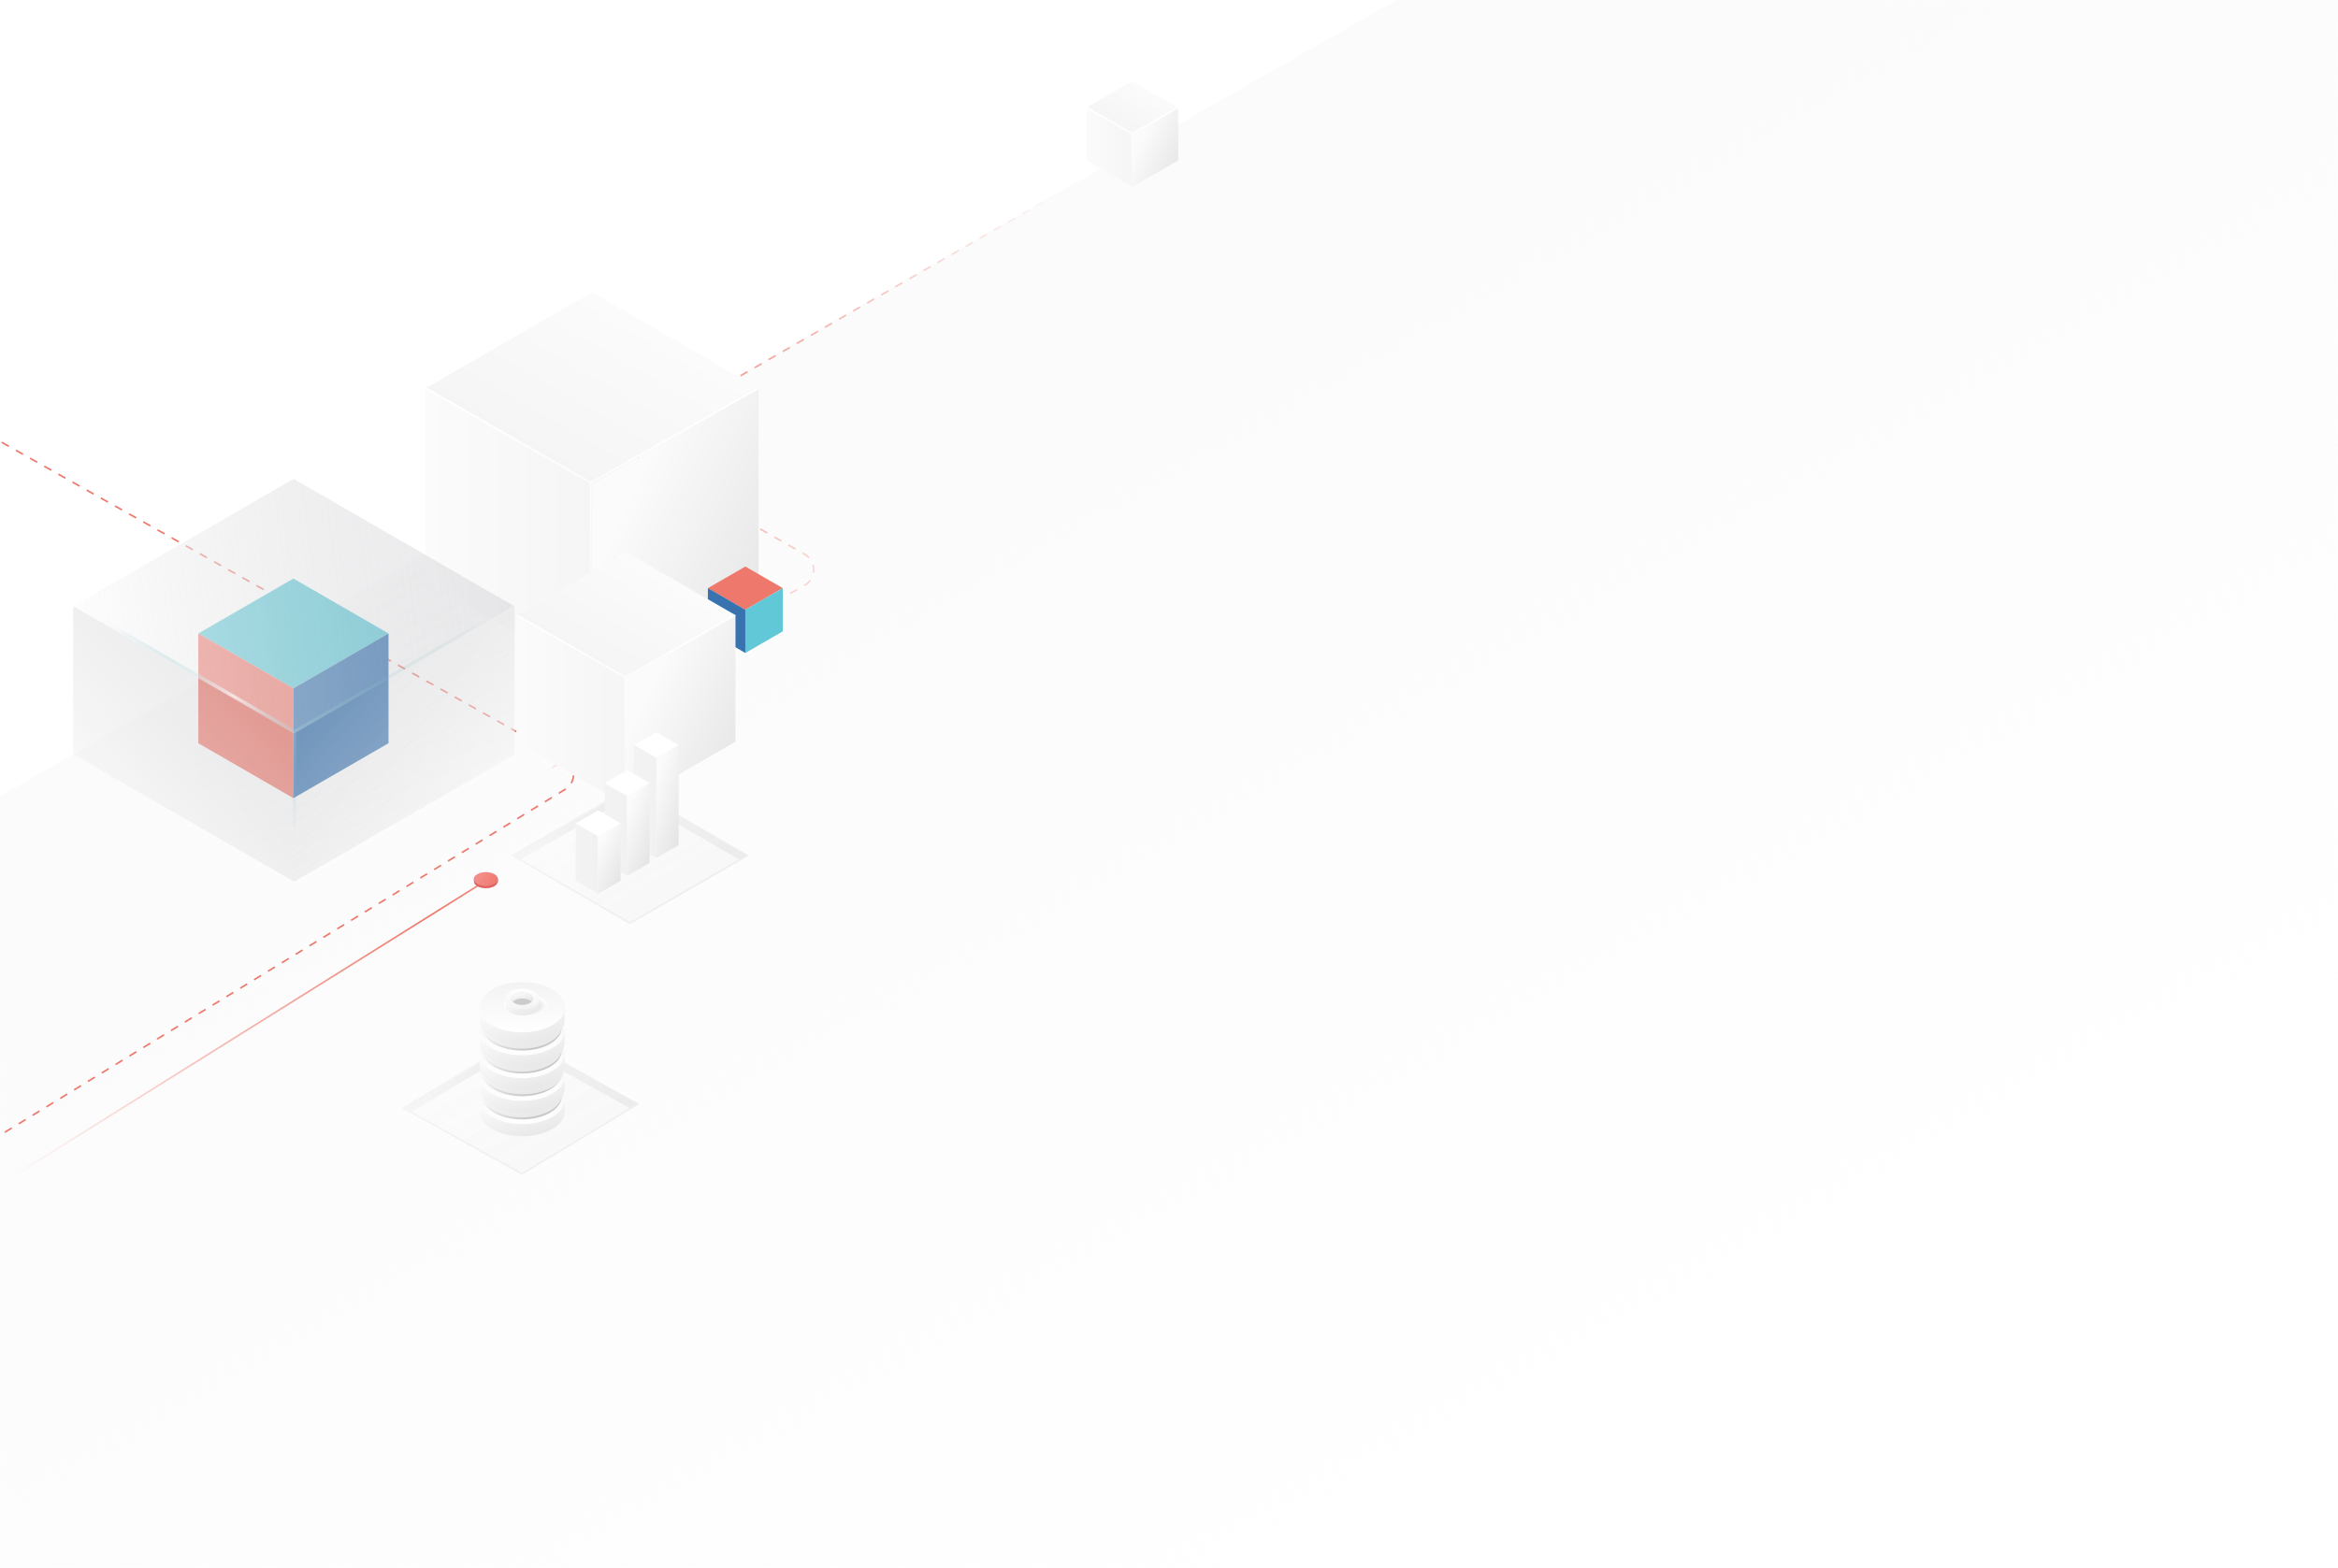 <svg xmlns="http://www.w3.org/2000/svg" fill="none" preserveAspectRatio="xMinYMin slice" viewBox="0 0 1440 966"><mask id="benefitsApiMask0" width="1440" height="966" x="0" y="0"
                                                                                                                      maskUnits="userSpaceOnUse"><rect width="1440" height="966" fill="#C4C4C4"/></mask><g mask="url(#benefitsApiMask0)"><path fill="url(#benefitsApiPaint0_linear)" d="M1198.08 -192.711L1452.91 -165.606L1452.9 1250.58L1235.52 1250.58L-11.494 1255.01L-11.495 497.006L1198.08 -192.711Z"/><path stroke="url(#benefitsApiPaint1_linear)" stroke-dasharray="5 5" d="M340 473L380.073 448.09C387.092 443.726 386.972 433.471 379.853 429.272L332.842 401.548C325.795 397.392 325.589 387.273 332.459 382.833L350 371.5"/><path stroke="#EE786C" stroke-dasharray="5 5" d="M-42.5 248L347.662 467.351C354.983 471.467 355.177 481.937 348.014 486.321L-95 757.5"/><path stroke="url(#benefitsApiPaint2_linear)" d="M-70 773.5L298.5 543"/><path fill="#DF6461" d="M304.45 545.948C301.578 547.605 296.922 547.605 294.05 545.948C292.72 545.18 292.006 544.192 291.908 543.187C291.793 542.021 291.562 540.399 293.104 539.509C295.976 537.851 302.341 537.603 305.213 539.261C307.486 541.065 307.322 544.29 304.45 545.948ZM295.993 541.065C294.194 542.104 294.194 543.787 295.993 544.826C297.792 545.864 300.708 545.864 302.507 544.826C304.305 543.787 304.305 542.104 302.507 541.065C300.708 540.027 297.792 540.027 295.993 541.065Z"/><path fill="url(#benefitsApiPaint3_linear)" d="M304.45 544.506C301.578 546.164 296.922 546.164 294.05 544.506C291.178 542.848 291.178 540.16 294.05 538.502C296.922 536.844 301.578 536.844 304.45 538.502C307.322 540.16 307.322 542.848 304.45 544.506Z"/><path stroke="url(#benefitsApiPaint4_linear)" stroke-dasharray="5 5" d="M417 405L495.595 360.589C503.037 356.383 503.048 345.668 495.616 341.447L396.244 285.01C388.842 280.806 388.816 270.148 396.197 265.907L678 104"/><rect width="118.504" height="118.504" fill="url(#benefitsApiPaint5_linear)" transform="matrix(0.866 0.5 -0.866 0.5 364.63 180)"/><rect width="118.504" height="118.504" fill="url(#benefitsApiPaint6_linear)" transform="matrix(1.19249e-08 -1 0.866 0.5 262.003 357.74)"/><rect width="118.504" height="118.504" fill="url(#benefitsApiPaint7_linear)" transform="matrix(0.866 -0.5 -3.75718e-05 1 364.626 298.496)"/><path stroke="url(#benefitsApiPaint8_linear)" d="M466.977 239.302L363.844 297.314M363.844 297.314L262.645 239.302M363.844 297.314V415.272"/><rect width="67.64" height="67.64" fill="#60C8D6" transform="matrix(0.866 0.5 -0.866 0.5 180.713 356.413)"/><rect width="67.64" height="67.64" fill="#EE786C" transform="matrix(1.19249e-08 -1 0.866 0.5 122.136 457.865)"/><rect width="67.64" height="67.64" fill="#3873AF" transform="matrix(0.866 -0.5 -3.75718e-05 1 180.711 424.049)"/><g filter="url(#benefitsApiFilter0_b)"><rect width="156.853" height="156.853" fill="url(#benefitsApiPaint9_linear)" fill-opacity=".6" transform="matrix(0.866 -0.5 0.866 0.5 45.06 373.427)"/></g><g filter="url(#benefitsApiFilter1_b)"><path fill="url(#benefitsApiPaint10_linear)" fill-opacity=".6" d="M45.06 464.718L45.06 373.427L181.176 451.439L181.176 543.144L45.06 464.718Z"/></g><g filter="url(#benefitsApiFilter2_b)"><path fill="url(#benefitsApiPaint11_linear)" fill-opacity=".6" d="M316.94 464.718L316.94 373.427L181.101 451.439L181.101 543.144L316.94 464.718Z"/></g><path stroke="url(#benefitsApiPaint12_linear)" stroke-width="2" d="M45.672 372.181L181.363 450.608M181.363 450.608L317.053 372.181M181.363 450.608V541.068"/><g opacity=".7"><rect width="84.293" height="84.293" fill="url(#benefitsApiPaint13_linear)" transform="matrix(0.866 -0.5 0.866 0.5 315 527.016)"/><path fill="url(#benefitsApiPaint14_linear)" d="M315 527.016L388 484.869L388 527.016L388 569.162L315 527.016Z"/><mask id="benefitsApiMask1" width="146" height="86" x="315" y="484"
                                                                                                                                                                                                                                                                                                                                                                                                                                                                                                                                                                                                                                                                                                                                                                                                                                                                                                                                                                                                                                          maskUnits="userSpaceOnUse"><rect width="84.293" height="84.293" fill="url(#benefitsApiPaint15_linear)" transform="matrix(0.866 -0.5 0.866 0.5 315 527.016)"/></mask><g mask="url(#benefitsApiMask1)"><rect width="84.293" height="84.293" fill="url(#benefitsApiPaint16_linear)" transform="matrix(0.866 -0.5 0.866 0.5 315 532.814)"/></g><rect width="83.293" height="83.293" x=".866" stroke="url(#benefitsApiPaint17_linear)" transform="matrix(0.866 -0.5 0.866 0.5 315.116 527.449)"/></g><g opacity=".7"><rect width="84.293" height="84.293" fill="url(#benefitsApiPaint18_linear)" transform="matrix(0.857 -0.515 0.874 0.485 247.722 682.641)"/><path fill="url(#benefitsApiPaint19_linear)" d="M247.722 682.641L319.989 639.251L320.711 681.391L321.433 723.531L247.722 682.641Z"/><mask id="benefitsApiMask2" width="147" height="85" x="247" y="639"
                                                                                                                                                                                                                                                                                                                                                                                                                                                                                                                                                                                                                                                                                                                                                                                                                                                                                                                                                                                                                                                                                                                                                                                                                                                                                                                                                                                                                                                                                                                                                                                                                                                                                                                                                                                                                                                                           maskUnits="userSpaceOnUse"><rect width="84.293" height="84.293" fill="url(#benefitsApiPaint20_linear)" transform="matrix(0.857 -0.515 0.874 0.485 247.722 682.641)"/></mask><g mask="url(#benefitsApiMask2)"><rect width="84.293" height="84.293" fill="url(#benefitsApiPaint21_linear)" transform="matrix(0.857 -0.515 0.874 0.485 247.821 688.438)"/></g><rect width="83.293" height="83.293" x=".866" y="-.015" stroke="url(#benefitsApiPaint22_linear)" transform="matrix(0.857 -0.515 0.874 0.485 247.858 683.079)"/></g><rect width="26.63" height="26.63" fill="#EE786C" transform="matrix(0.866 0.5 -0.866 0.5 459.062 349)"/><rect width="26.63" height="26.63" fill="#3873AF" transform="matrix(1.19249e-08 -1 0.866 0.5 436.001 388.941)"/><rect width="26.63" height="26.63" fill="#60C8D6" transform="matrix(0.866 -0.5 -3.75718e-05 1 459.061 375.628)"/><rect width="77.941" height="77.941" fill="url(#benefitsApiPaint23_linear)" transform="matrix(0.866 0.5 -0.866 0.5 385.5 340)"/><rect width="77.941" height="77.941" fill="url(#benefitsApiPaint24_linear)" transform="matrix(1.19249e-08 -1 0.866 0.5 318.002 456.9)"/><rect width="77.941" height="77.941" fill="url(#benefitsApiPaint25_linear)" transform="matrix(0.866 -0.5 -3.75718e-05 1 385.498 417.936)"/><path stroke="url(#benefitsApiPaint26_linear)" d="M452.815 379.003L384.983 417.158M384.983 417.158L318.424 379.003M384.983 417.158V494.74"/><rect width="15.906" height="15.906" fill="url(#benefitsApiPaint27_linear)" transform="matrix(0.866 0.5 -0.866 0.5 404.225 451)"/><path fill="url(#benefitsApiPaint28_linear)" d="M390.449 520.575L390.449 458.951L404.224 466.905L404.224 528.529L390.449 520.575Z"/><path fill="url(#benefitsApiPaint29_linear)" d="M404.224 466.905L417.998 458.951L417.998 520.576L404.223 528.529L404.224 466.905Z"/><rect width="15.906" height="15.906" fill="url(#benefitsApiPaint30_linear)" transform="matrix(0.866 0.5 -0.866 0.5 386.316 474.418)"/><path fill="url(#benefitsApiPaint31_linear)" d="M372.541 531.596L372.541 482.369L386.315 490.323L386.315 539.55L372.541 531.596Z"/><path fill="url(#benefitsApiPaint32_linear)" d="M386.316 490.323L400.091 482.37L400.091 531.596L386.316 539.55L386.316 490.323Z"/><path stroke="url(#benefitsApiPaint33_linear)" stroke-width=".4" d="M400.054 482.378L386.211 490.165M386.211 490.165L372.628 482.378M386.211 490.165V505.998"/><rect width="15.906" height="15.906" fill="url(#benefitsApiPaint34_linear)" transform="matrix(0.866 0.5 -0.866 0.5 368.408 499.214)"/><path fill="url(#benefitsApiPaint35_linear)" d="M354.633 542.616L354.633 507.165L368.407 515.119L368.407 550.57L354.633 542.616Z"/><path fill="url(#benefitsApiPaint36_linear)" d="M368.408 515.119L382.183 507.165L382.182 542.617L368.408 550.57L368.408 515.119Z"/><path stroke="url(#benefitsApiPaint37_linear)" stroke-width=".4" d="M382.146 507.174L368.303 514.96M368.303 514.96L354.72 507.174M368.303 514.96V530.793"/></g><path fill="url(#benefitsApiPaint38_linear)" d="M347.8 676.6H295.4V684.5C295.4 684.5 295.4 684.6 295.4 684.7C295.4 693.1 307.1 700 321.6 700C336.1 700 347.8 693.2 347.8 684.7C347.8 684.6 347.8 684.6 347.8 684.5V676.6Z"/><path fill="url(#benefitsApiPaint39_linear)" d="M321.6 692C336.07 692 347.8 685.15 347.8 676.7C347.8 668.25 336.07 661.4 321.6 661.4C307.131 661.4 295.4 668.25 295.4 676.7C295.4 685.15 307.131 692 321.6 692Z"/><path fill="#fff" d="M321.6 691.9C307.3 691.9 295.7 685.2 295.4 676.9C295.4 677 295.4 677.1 295.4 677.2C295.4 685.6 307.1 692.5 321.6 692.5C336.1 692.5 347.8 685.7 347.8 677.2C347.8 677.1 347.8 677 347.8 676.9C347.5 685.2 335.9 691.9 321.6 691.9Z"/><path fill="url(#benefitsApiPaint40_linear)" d="M346 668.5H297.2V675.2C297.2 675.3 297.2 675.3 297.2 675.4C297.2 683.2 308.1 689.6 321.6 689.6C335 689.6 346 683.2 346 675.4C346 675.3 346 675.3 346 675.2V668.5Z"/><path fill="url(#benefitsApiPaint41_linear)" d="M346 667.3H297.2V674C297.2 674.1 297.2 674.1 297.2 674.2C297.2 682 308.1 688.4 321.6 688.4C335 688.4 346 682 346 674.2C346 674.1 346 674.1 346 674V667.3Z"/><path fill="url(#benefitsApiPaint42_linear)" d="M347.8 662.3H295.4V670.2C295.4 670.2 295.4 670.3 295.4 670.4C295.4 678.8 307.1 685.7 321.6 685.7C336.1 685.7 347.8 678.9 347.8 670.4C347.8 670.3 347.8 670.3 347.8 670.2V662.3Z"/><path fill="url(#benefitsApiPaint43_linear)" d="M321.6 677.7C336.07 677.7 347.8 670.85 347.8 662.4C347.8 653.95 336.07 647.1 321.6 647.1C307.131 647.1 295.4 653.95 295.4 662.4C295.4 670.85 307.131 677.7 321.6 677.7Z"/><path fill="#fff" d="M321.6 677.6C307.3 677.6 295.7 670.9 295.4 662.6C295.4 662.7 295.4 662.8 295.4 662.9C295.4 671.3 307.1 678.2 321.6 678.2C336.1 678.2 347.8 671.4 347.8 662.9C347.8 662.8 347.8 662.7 347.8 662.6C347.5 670.9 335.9 677.6 321.6 677.6Z"/><path fill="url(#benefitsApiPaint44_linear)" d="M346 654.2H297.2V660.9C297.2 661 297.2 661 297.2 661.1C297.2 668.9 308.1 675.3 321.6 675.3C335 675.2 346 668.9 346 661C346 660.9 346 660.9 346 660.8V654.2Z"/><path fill="url(#benefitsApiPaint45_linear)" d="M347 653H297.2V659.7C297.2 659.8 297.2 659.8 297.2 659.9C297.2 667.7 308.324 674.1 322.1 674.1C335.775 674.1 347 667.7 347 659.9C347 659.8 347 659.8 347 659.7V653Z"/><path fill="url(#benefitsApiPaint46_linear)" d="M347.8 648.3H295.4V656.2C295.4 656.2 295.4 656.3 295.4 656.4C295.4 664.8 307.1 671.7 321.6 671.7C336.1 671.7 347.8 664.9 347.8 656.4C347.8 656.3 347.8 656.3 347.8 656.2V648.3Z"/><path fill="url(#benefitsApiPaint47_linear)" d="M321.6 663.7C336.07 663.7 347.8 656.85 347.8 648.4C347.8 639.95 336.07 633.1 321.6 633.1C307.131 633.1 295.4 639.95 295.4 648.4C295.4 656.85 307.131 663.7 321.6 663.7Z"/><path fill="#fff" d="M321.6 663.6C307.3 663.6 295.7 656.9 295.4 648.6C295.4 648.7 295.4 648.8 295.4 648.9C295.4 657.3 307.1 664.2 321.6 664.2C336.1 664.2 347.8 657.4 347.8 648.9C347.8 648.8 347.8 648.7 347.8 648.6C347.5 656.9 335.9 663.6 321.6 663.6Z"/><path fill="url(#benefitsApiPaint48_linear)" d="M346 640.2H297.2V646.9C297.2 647 297.2 647 297.2 647.1C297.2 654.9 308.1 661.3 321.6 661.3C335 661.3 346 654.9 346 647.1C346 647 346 647 346 646.9V640.2Z"/><path fill="url(#benefitsApiPaint49_linear)" d="M346 639.1H297.2V645.8C297.2 645.9 297.2 645.9 297.2 646C297.2 653.8 308.1 660.2 321.6 660.2C335 660.1 346 653.8 346 645.9C346 645.8 346 645.8 346 645.7V639.1Z"/><path fill="url(#benefitsApiPaint50_linear)" d="M347.8 634.2H295.4V642.1C295.4 642.1 295.4 642.2 295.4 642.3C295.4 650.7 307.1 657.6 321.6 657.6C336.1 657.6 347.8 650.8 347.8 642.3C347.8 642.2 347.8 642.2 347.8 642.1V634.2Z"/><path fill="url(#benefitsApiPaint51_linear)" d="M321.6 649.6C336.07 649.6 347.8 642.75 347.8 634.3C347.8 625.85 336.07 619 321.6 619C307.131 619 295.4 625.85 295.4 634.3C295.4 642.75 307.131 649.6 321.6 649.6Z"/><path fill="#fff" d="M321.6 649.5C307.3 649.5 295.7 642.8 295.4 634.5C295.4 634.6 295.4 634.7 295.4 634.8C295.4 643.2 307.1 650.1 321.6 650.1C336.1 650.1 347.8 643.3 347.8 634.8C347.8 634.7 347.8 634.6 347.8 634.5C347.5 642.8 335.9 649.5 321.6 649.5Z"/><path fill="url(#benefitsApiPaint52_linear)" d="M346 626.1H297.2V632.8C297.2 632.9 297.2 632.9 297.2 633C297.2 640.8 308.1 647.2 321.6 647.2C335 647.2 346 640.8 346 633C346 632.9 346 632.9 346 632.8V626.1Z"/><path fill="url(#benefitsApiPaint53_linear)" d="M346 625H297.2V631.7C297.2 631.8 297.2 631.8 297.2 631.9C297.2 639.7 308.1 646 321.6 646C335 646 346 639.7 346 631.8C346 631.7 346 631.7 346 631.6V625Z"/><path fill="url(#benefitsApiPaint54_linear)" d="M347.8 620.1H295.4V628C295.4 628 295.4 628.1 295.4 628.2C295.4 636.6 307.1 643.5 321.6 643.5C336.1 643.5 347.8 636.7 347.8 628.2C347.8 628.1 347.8 628.1 347.8 628V620.1Z"/><path fill="url(#benefitsApiPaint55_linear)" d="M321.6 635.6C336.07 635.6 347.8 628.75 347.8 620.3C347.8 611.85 336.07 605 321.6 605C307.131 605 295.4 611.85 295.4 620.3C295.4 628.75 307.131 635.6 321.6 635.6Z"/><path fill="#fff" d="M321.6 635.4C307.3 635.4 295.7 628.7 295.4 620.4C295.4 620.5 295.4 620.6 295.4 620.7C295.4 629.2 307.1 636 321.6 636C336.1 636 347.8 629.2 347.8 620.7C347.8 620.6 347.8 620.5 347.8 620.4C347.5 628.8 335.9 635.4 321.6 635.4Z"/><path fill="url(#benefitsApiPaint56_radial)" d="M323.6 626C330.891 626 336.8 622.956 336.8 619.2C336.8 615.444 330.891 612.4 323.6 612.4C316.31 612.4 310.4 615.444 310.4 619.2C310.4 622.956 316.31 626 323.6 626Z"/><path fill="url(#benefitsApiPaint57_linear)" d="M332.101 615.2H311.101V619.3V619.4C311.101 622.8 315.801 625.5 321.601 625.5C327.401 625.5 332.101 622.8 332.101 619.4V619.3V615.2Z"/><path fill="url(#benefitsApiPaint58_linear)" d="M321.601 621.3C327.4 621.3 332.101 618.569 332.101 615.2C332.101 611.831 327.4 609.1 321.601 609.1C315.802 609.1 311.101 611.831 311.101 615.2C311.101 618.569 315.802 621.3 321.601 621.3Z"/><path fill="#CCC" d="M321.601 619.1C325.246 619.1 328.201 617.399 328.201 615.3C328.201 613.201 325.246 611.5 321.601 611.5C317.956 611.5 315.001 613.201 315.001 615.3C315.001 617.399 317.956 619.1 321.601 619.1Z"/><path fill="url(#benefitsApiPaint59_linear)" d="M321.601 615.1C324.101 615.1 326.301 615.9 327.401 617.1C327.901 616.6 328.201 615.9 328.201 615.3C328.201 613.2 325.201 611.5 321.601 611.5C318.001 611.5 315.001 613.1 315.001 615.3C315.001 616 315.301 616.6 315.801 617.1C316.901 615.9 319.101 615.1 321.601 615.1Z"/><path fill="#fff" d="M321.601 621.3C315.901 621.3 311.201 618.6 311.101 615.3V615.4C311.101 618.8 315.801 621.5 321.601 621.5C327.401 621.5 332.101 618.8 332.101 615.4V615.3C332.001 618.6 327.301 621.3 321.601 621.3Z"/><rect width="32.553" height="32.553" fill="url(#benefitsApiPaint60_linear)" transform="matrix(0.866 0.5 -0.866 0.5 697.451 50)"/><rect width="32.553" height="32.553" fill="url(#benefitsApiPaint61_linear)" transform="matrix(1.19249e-08 -1 0.866 0.5 669.26 98.825)"/><rect width="32.553" height="32.553" fill="url(#benefitsApiPaint62_linear)" transform="matrix(0.866 -0.5 -3.75718e-05 1 697.45 82.551)"/><path stroke="url(#benefitsApiPaint63_linear)" d="M725.565 66.29L697.235 82.226M697.235 82.226L669.436 66.29M697.235 82.226V114.629"/><defs><filter id="benefitsApiFilter0_b" width="295.678" height="180.853" x="33.06" y="283" color-interpolation-filters="sRGB" filterUnits="userSpaceOnUse"><feFlood flood-opacity="0" result="BackgroundImageFix"/><feGaussianBlur in="BackgroundImage" stdDeviation="6"/><feComposite in2="SourceAlpha" operator="in" result="effect1_backgroundBlur"/><feBlend in="SourceGraphic" in2="effect1_backgroundBlur" mode="normal" result="shape"/></filter><filter id="benefitsApiFilter1_b" width="160.115" height="193.718" x="33.06" y="361.427" color-interpolation-filters="sRGB" filterUnits="userSpaceOnUse"><feFlood flood-opacity="0" result="BackgroundImageFix"/><feGaussianBlur in="BackgroundImage" stdDeviation="6"/><feComposite in2="SourceAlpha" operator="in" result="effect1_backgroundBlur"/><feBlend in="SourceGraphic" in2="effect1_backgroundBlur" mode="normal" result="shape"/></filter><filter id="benefitsApiFilter2_b" width="159.839" height="193.718" x="169.101" y="361.427" color-interpolation-filters="sRGB" filterUnits="userSpaceOnUse"><feFlood flood-opacity="0" result="BackgroundImageFix"/><feGaussianBlur in="BackgroundImage" stdDeviation="6"/><feComposite in2="SourceAlpha" operator="in" result="effect1_backgroundBlur"/><feBlend in="SourceGraphic" in2="effect1_backgroundBlur" mode="normal" result="shape"/></filter><linearGradient id="benefitsApiPaint0_linear" x1="445.997" x2="918.289" y1="238" y2="1066.27" gradientUnits="userSpaceOnUse"><stop stop-color="#FBFBFB"/><stop offset=".932" stop-color="#FBFBFB" stop-opacity="0"/></linearGradient><linearGradient id="benefitsApiPaint1_linear" x1="-16.57" x2="106.739" y1="405.498" y2="592.562" gradientUnits="userSpaceOnUse"><stop stop-color="#EE786C" stop-opacity="0"/><stop offset=".542" stop-color="#EE786C"/><stop offset="1" stop-color="#EE786C" stop-opacity=".17"/></linearGradient><linearGradient id="benefitsApiPaint2_linear" x1="-5.725" x2="154.97" y1="742.377" y2="863.573" gradientUnits="userSpaceOnUse"><stop stop-color="#EE786C" stop-opacity="0"/><stop offset=".542" stop-color="#EE786C"/><stop offset="1" stop-color="#EE786C" stop-opacity="0"/></linearGradient><linearGradient id="benefitsApiPaint3_linear" x1="296.976" x2="306.765" y1="537.132" y2="543.72" gradientUnits="userSpaceOnUse"><stop stop-color="#F48D89"/><stop offset="1" stop-color="#EE786C"/></linearGradient><linearGradient id="benefitsApiPaint4_linear" x1="16" x2="429.768" y1="511" y2="677.579" gradientUnits="userSpaceOnUse"><stop stop-color="#EE786C" stop-opacity=".17"/><stop offset=".542" stop-color="#EE786C"/><stop offset="1" stop-color="#EE786C" stop-opacity="0"/></linearGradient><linearGradient id="benefitsApiPaint5_linear" x1="59.252" x2="59.252" y1="0" y2="123.798" gradientUnits="userSpaceOnUse"><stop stop-color="#FBFBFB"/><stop offset="1" stop-color="#F5F5F5"/></linearGradient><linearGradient id="benefitsApiPaint6_linear" x1="59.252" x2="59.252" y1="0" y2="123.798" gradientUnits="userSpaceOnUse"><stop stop-color="#FBFBFB"/><stop offset="1" stop-color="#F5F5F5"/></linearGradient><linearGradient id="benefitsApiPaint7_linear" x1="35.569" x2="283.241" y1="7.579" y2="191.602" gradientUnits="userSpaceOnUse"><stop stop-color="#FBFBFB"/><stop offset="1" stop-color="#CFCFCF"/></linearGradient><linearGradient id="benefitsApiPaint8_linear" x1="367.711" x2="364.811" y1="256.705" y2="415.272" gradientUnits="userSpaceOnUse"><stop stop-color="#fff"/><stop offset="1" stop-color="#fff" stop-opacity="0"/></linearGradient><linearGradient id="benefitsApiPaint9_linear" x1="8.842" x2="195.076" y1="-35.43" y2="124.144" gradientUnits="userSpaceOnUse"><stop stop-color="#fff"/><stop offset="1" stop-color="#C1C2C6" stop-opacity=".56"/></linearGradient><linearGradient id="benefitsApiPaint10_linear" x1="-78.088" x2="59.592" y1="388.44" y2="264.772" gradientUnits="userSpaceOnUse"><stop stop-color="#fff"/><stop offset="1" stop-color="#C1C2C6" stop-opacity=".56"/></linearGradient><linearGradient id="benefitsApiPaint11_linear" x1="440.064" x2="302.682" y1="388.462" y2="264.966" gradientUnits="userSpaceOnUse"><stop stop-color="#fff"/><stop offset="1" stop-color="#C1C2C6" stop-opacity=".56"/></linearGradient><linearGradient id="benefitsApiPaint12_linear" x1="65.59" x2="190.492" y1="388.779" y2="503.722" gradientUnits="userSpaceOnUse"><stop stop-color="#56A7B1" stop-opacity="0"/><stop offset=".496" stop-color="#fff" stop-opacity=".63"/><stop offset="1" stop-color="#56A7B1" stop-opacity="0"/></linearGradient><linearGradient id="benefitsApiPaint13_linear" x1="9.176" x2="55.9" y1="9.622" y2="109.106" gradientUnits="userSpaceOnUse"><stop stop-color="#F2F2F2"/><stop offset="1" stop-color="#E3E3E3"/></linearGradient><linearGradient id="benefitsApiPaint14_linear" x1="331.279" x2="390.729" y1="527.239" y2="522.761" gradientUnits="userSpaceOnUse"><stop stop-color="#F2F2F2"/><stop offset="1" stop-color="#E3E3E3"/></linearGradient><linearGradient id="benefitsApiPaint15_linear" x1="9.176" x2="55.9" y1="9.622" y2="109.106" gradientUnits="userSpaceOnUse"><stop stop-color="#2C365A"/><stop offset="1" stop-color="#364169"/></linearGradient><linearGradient id="benefitsApiPaint16_linear" x1="42.147" x2="42.147" y1="0" y2="88.059" gradientUnits="userSpaceOnUse"><stop stop-color="#FBFBFB"/><stop offset="1" stop-color="#F5F5F5"/></linearGradient><linearGradient id="benefitsApiPaint17_linear" x1="69.043" x2="9.495" y1="69.489" y2="-93.761" gradientUnits="userSpaceOnUse"><stop stop-color="#E8E8E8"/><stop offset="1" stop-color="#F9F9F9"/></linearGradient><linearGradient id="benefitsApiPaint18_linear" x1="9.176" x2="55.9" y1="9.622" y2="109.106" gradientUnits="userSpaceOnUse"><stop stop-color="#F2F2F2"/><stop offset="1" stop-color="#E3E3E3"/></linearGradient><linearGradient id="benefitsApiPaint19_linear" x1="264.002" x2="323.366" y1="682.585" y2="677.09" gradientUnits="userSpaceOnUse"><stop stop-color="#F2F2F2"/><stop offset="1" stop-color="#E3E3E3"/></linearGradient><linearGradient id="benefitsApiPaint20_linear" x1="9.176" x2="55.9" y1="9.622" y2="109.106" gradientUnits="userSpaceOnUse"><stop stop-color="#2C365A"/><stop offset="1" stop-color="#364169"/></linearGradient><linearGradient id="benefitsApiPaint21_linear" x1="42.147" x2="42.147" y1="0" y2="88.059" gradientUnits="userSpaceOnUse"><stop stop-color="#FBFBFB"/><stop offset="1" stop-color="#F5F5F5"/></linearGradient><linearGradient id="benefitsApiPaint22_linear" x1="69.043" x2="9.495" y1="69.489" y2="-93.761" gradientUnits="userSpaceOnUse"><stop stop-color="#E8E8E8"/><stop offset="1" stop-color="#F9F9F9"/></linearGradient><linearGradient id="benefitsApiPaint23_linear" x1="38.97" x2="38.97" y1="0" y2="81.423" gradientUnits="userSpaceOnUse"><stop stop-color="#FBFBFB"/><stop offset="1" stop-color="#F5F5F5"/></linearGradient><linearGradient id="benefitsApiPaint24_linear" x1="38.97" x2="38.97" y1="0" y2="81.423" gradientUnits="userSpaceOnUse"><stop stop-color="#FBFBFB"/><stop offset="1" stop-color="#F5F5F5"/></linearGradient><linearGradient id="benefitsApiPaint25_linear" x1="23.394" x2="186.29" y1="4.985" y2="126.018" gradientUnits="userSpaceOnUse"><stop stop-color="#FBFBFB"/><stop offset="1" stop-color="#CFCFCF"/></linearGradient><linearGradient id="benefitsApiPaint26_linear" x1="387.527" x2="385.619" y1="390.449" y2="494.74" gradientUnits="userSpaceOnUse"><stop stop-color="#fff"/><stop offset="1" stop-color="#fff" stop-opacity="0"/></linearGradient><linearGradient id="benefitsApiPaint27_linear" x1="7.953" x2="7.953" y1="0" y2="16.617" gradientUnits="userSpaceOnUse"><stop stop-color="#fff"/><stop offset="1" stop-color="#fff"/></linearGradient><linearGradient id="benefitsApiPaint28_linear" x1="390.449" x2="404.839" y1="472.776" y2="472.776" gradientUnits="userSpaceOnUse"><stop stop-color="#F3F3F3"/><stop offset="1" stop-color="#F1F1F1"/></linearGradient><linearGradient id="benefitsApiPaint29_linear" x1="408.358" x2="442.04" y1="466.286" y2="476.56" gradientUnits="userSpaceOnUse"><stop stop-color="#FBFBFB"/><stop offset="1" stop-color="#DCDBDB"/></linearGradient><linearGradient id="benefitsApiPaint30_linear" x1="7.953" x2="7.953" y1="0" y2="16.617" gradientUnits="userSpaceOnUse"><stop stop-color="#fff"/><stop offset="1" stop-color="#fff"/></linearGradient><linearGradient id="benefitsApiPaint31_linear" x1="372.541" x2="386.931" y1="493.413" y2="493.413" gradientUnits="userSpaceOnUse"><stop stop-color="#F3F3F3"/><stop offset="1" stop-color="#F1F1F1"/></linearGradient><linearGradient id="benefitsApiPaint32_linear" x1="390.451" x2="421.546" y1="489.348" y2="500.717" gradientUnits="userSpaceOnUse"><stop stop-color="#FBFBFB"/><stop offset="1" stop-color="#DCDBDB"/></linearGradient><linearGradient id="benefitsApiPaint33_linear" x1="386.73" x2="386.341" y1="484.714" y2="505.998" gradientUnits="userSpaceOnUse"><stop stop-color="#fff"/><stop offset="1" stop-color="#fff" stop-opacity="0"/></linearGradient><linearGradient id="benefitsApiPaint34_linear" x1="7.953" x2="7.953" y1="0" y2="16.617" gradientUnits="userSpaceOnUse"><stop stop-color="#fff"/><stop offset="1" stop-color="#fff"/></linearGradient><linearGradient id="benefitsApiPaint35_linear" x1="354.633" x2="369.023" y1="515.118" y2="515.118" gradientUnits="userSpaceOnUse"><stop stop-color="#F3F3F3"/><stop offset="1" stop-color="#F1F1F1"/></linearGradient><linearGradient id="benefitsApiPaint36_linear" x1="372.543" x2="399.243" y1="513.749" y2="526.276" gradientUnits="userSpaceOnUse"><stop stop-color="#FBFBFB"/><stop offset="1" stop-color="#DCDBDB"/></linearGradient><linearGradient id="benefitsApiPaint37_linear" x1="368.822" x2="368.433" y1="509.51" y2="530.793" gradientUnits="userSpaceOnUse"><stop stop-color="#fff"/><stop offset="1" stop-color="#fff" stop-opacity="0"/></linearGradient><linearGradient id="benefitsApiPaint38_linear" x1="311.127" x2="322.65" y1="677.271" y2="720" gradientUnits="userSpaceOnUse"><stop stop-color="#FBFBFB"/><stop offset="1" stop-color="#DCDBDB"/></linearGradient><linearGradient id="benefitsApiPaint39_linear" x1="321.6" x2="321.6" y1="661.4" y2="693.367" gradientUnits="userSpaceOnUse"><stop stop-color="#F4F3F3"/><stop offset="1" stop-color="#fff"/></linearGradient><linearGradient id="benefitsApiPaint40_linear" x1="311.848" x2="332.539" y1="669.849" y2="722.097" gradientUnits="userSpaceOnUse"><stop stop-color="#FBFBFB"/><stop offset="1" stop-color="#818181"/></linearGradient><linearGradient id="benefitsApiPaint41_linear" x1="311.847" x2="321.95" y1="667.906" y2="706.598" gradientUnits="userSpaceOnUse"><stop stop-color="#FBFBFB"/><stop offset="1" stop-color="#DCDBDB"/></linearGradient><linearGradient id="benefitsApiPaint42_linear" x1="311.127" x2="322.65" y1="662.971" y2="705.7" gradientUnits="userSpaceOnUse"><stop stop-color="#FBFBFB"/><stop offset="1" stop-color="#DCDBDB"/></linearGradient><linearGradient id="benefitsApiPaint43_linear" x1="321.6" x2="321.6" y1="647.1" y2="679.067" gradientUnits="userSpaceOnUse"><stop stop-color="#F4F3F3"/><stop offset="1" stop-color="#fff"/></linearGradient><linearGradient id="benefitsApiPaint44_linear" x1="311.848" x2="332.539" y1="655.549" y2="707.797" gradientUnits="userSpaceOnUse"><stop stop-color="#FBFBFB"/><stop offset="1" stop-color="#818181"/></linearGradient><linearGradient id="benefitsApiPaint45_linear" x1="312.147" x2="322.072" y1="653.605" y2="692.396" gradientUnits="userSpaceOnUse"><stop stop-color="#FBFBFB"/><stop offset="1" stop-color="#DCDBDB"/></linearGradient><linearGradient id="benefitsApiPaint46_linear" x1="311.127" x2="322.65" y1="648.971" y2="691.7" gradientUnits="userSpaceOnUse"><stop stop-color="#FBFBFB"/><stop offset="1" stop-color="#DCDBDB"/></linearGradient><linearGradient id="benefitsApiPaint47_linear" x1="321.6" x2="321.6" y1="633.1" y2="665.067" gradientUnits="userSpaceOnUse"><stop stop-color="#F4F3F3"/><stop offset="1" stop-color="#fff"/></linearGradient><linearGradient id="benefitsApiPaint48_linear" x1="311.848" x2="332.539" y1="641.549" y2="693.797" gradientUnits="userSpaceOnUse"><stop stop-color="#FBFBFB"/><stop offset="1" stop-color="#818181"/></linearGradient><linearGradient id="benefitsApiPaint49_linear" x1="311.847" x2="321.95" y1="639.705" y2="678.398" gradientUnits="userSpaceOnUse"><stop stop-color="#FBFBFB"/><stop offset="1" stop-color="#DCDBDB"/></linearGradient><linearGradient id="benefitsApiPaint50_linear" x1="311.127" x2="322.65" y1="634.871" y2="677.6" gradientUnits="userSpaceOnUse"><stop stop-color="#FBFBFB"/><stop offset="1" stop-color="#DCDBDB"/></linearGradient><linearGradient id="benefitsApiPaint51_linear" x1="321.6" x2="321.6" y1="619" y2="650.967" gradientUnits="userSpaceOnUse"><stop stop-color="#F4F3F3"/><stop offset="1" stop-color="#fff"/></linearGradient><linearGradient id="benefitsApiPaint52_linear" x1="311.848" x2="332.539" y1="627.449" y2="679.697" gradientUnits="userSpaceOnUse"><stop stop-color="#FBFBFB"/><stop offset="1" stop-color="#818181"/></linearGradient><linearGradient id="benefitsApiPaint53_linear" x1="311.847" x2="321.86" y1="625.603" y2="664.135" gradientUnits="userSpaceOnUse"><stop stop-color="#FBFBFB"/><stop offset="1" stop-color="#DCDBDB"/></linearGradient><linearGradient id="benefitsApiPaint54_linear" x1="311.127" x2="322.65" y1="620.771" y2="663.5" gradientUnits="userSpaceOnUse"><stop stop-color="#FBFBFB"/><stop offset="1" stop-color="#DCDBDB"/></linearGradient><linearGradient id="benefitsApiPaint55_linear" x1="321.6" x2="321.6" y1="605" y2="636.967" gradientUnits="userSpaceOnUse"><stop stop-color="#F4F3F3"/><stop offset="1" stop-color="#fff"/></linearGradient><radialGradient id="benefitsApiPaint56_radial" cx="0" cy="0" r="1" gradientTransform="translate(324.5 620) rotate(-3.88) scale(12.347 6.296)" gradientUnits="userSpaceOnUse"><stop offset=".192" stop-color="#CCC"/><stop offset="1" stop-color="#fff"/></radialGradient><linearGradient id="benefitsApiPaint57_linear" x1="317.403" x2="322.897" y1="615.496" y2="634.044" gradientUnits="userSpaceOnUse"><stop stop-color="#FBFBFB"/><stop offset="1" stop-color="#DCDBDB"/></linearGradient><linearGradient id="benefitsApiPaint58_linear" x1="321.601" x2="321.601" y1="609.1" y2="621.845" gradientUnits="userSpaceOnUse"><stop stop-color="#fff"/><stop offset="1" stop-color="#F4F3F3"/></linearGradient><linearGradient id="benefitsApiPaint59_linear" x1="318.963" x2="321.6" y1="611.661" y2="621.954" gradientUnits="userSpaceOnUse"><stop stop-color="#FBFBFB"/><stop offset="1" stop-color="#DCDBDB"/></linearGradient><linearGradient id="benefitsApiPaint60_linear" x1="16.276" x2="16.276" y1="0" y2="34.007" gradientUnits="userSpaceOnUse"><stop stop-color="#FBFBFB"/><stop offset="1" stop-color="#F5F5F5"/></linearGradient><linearGradient id="benefitsApiPaint61_linear" x1="16.276" x2="16.276" y1="0" y2="34.007" gradientUnits="userSpaceOnUse"><stop stop-color="#FBFBFB"/><stop offset="1" stop-color="#F5F5F5"/></linearGradient><linearGradient id="benefitsApiPaint62_linear" x1="9.771" x2="77.806" y1="2.082" y2="52.632" gradientUnits="userSpaceOnUse"><stop stop-color="#FBFBFB"/><stop offset="1" stop-color="#CFCFCF"/></linearGradient><linearGradient id="benefitsApiPaint63_linear" x1="698.297" x2="697.5" y1="71.071" y2="114.629" gradientUnits="userSpaceOnUse"><stop stop-color="#fff"/><stop offset="1" stop-color="#fff" stop-opacity="0"/></linearGradient></defs></svg>
